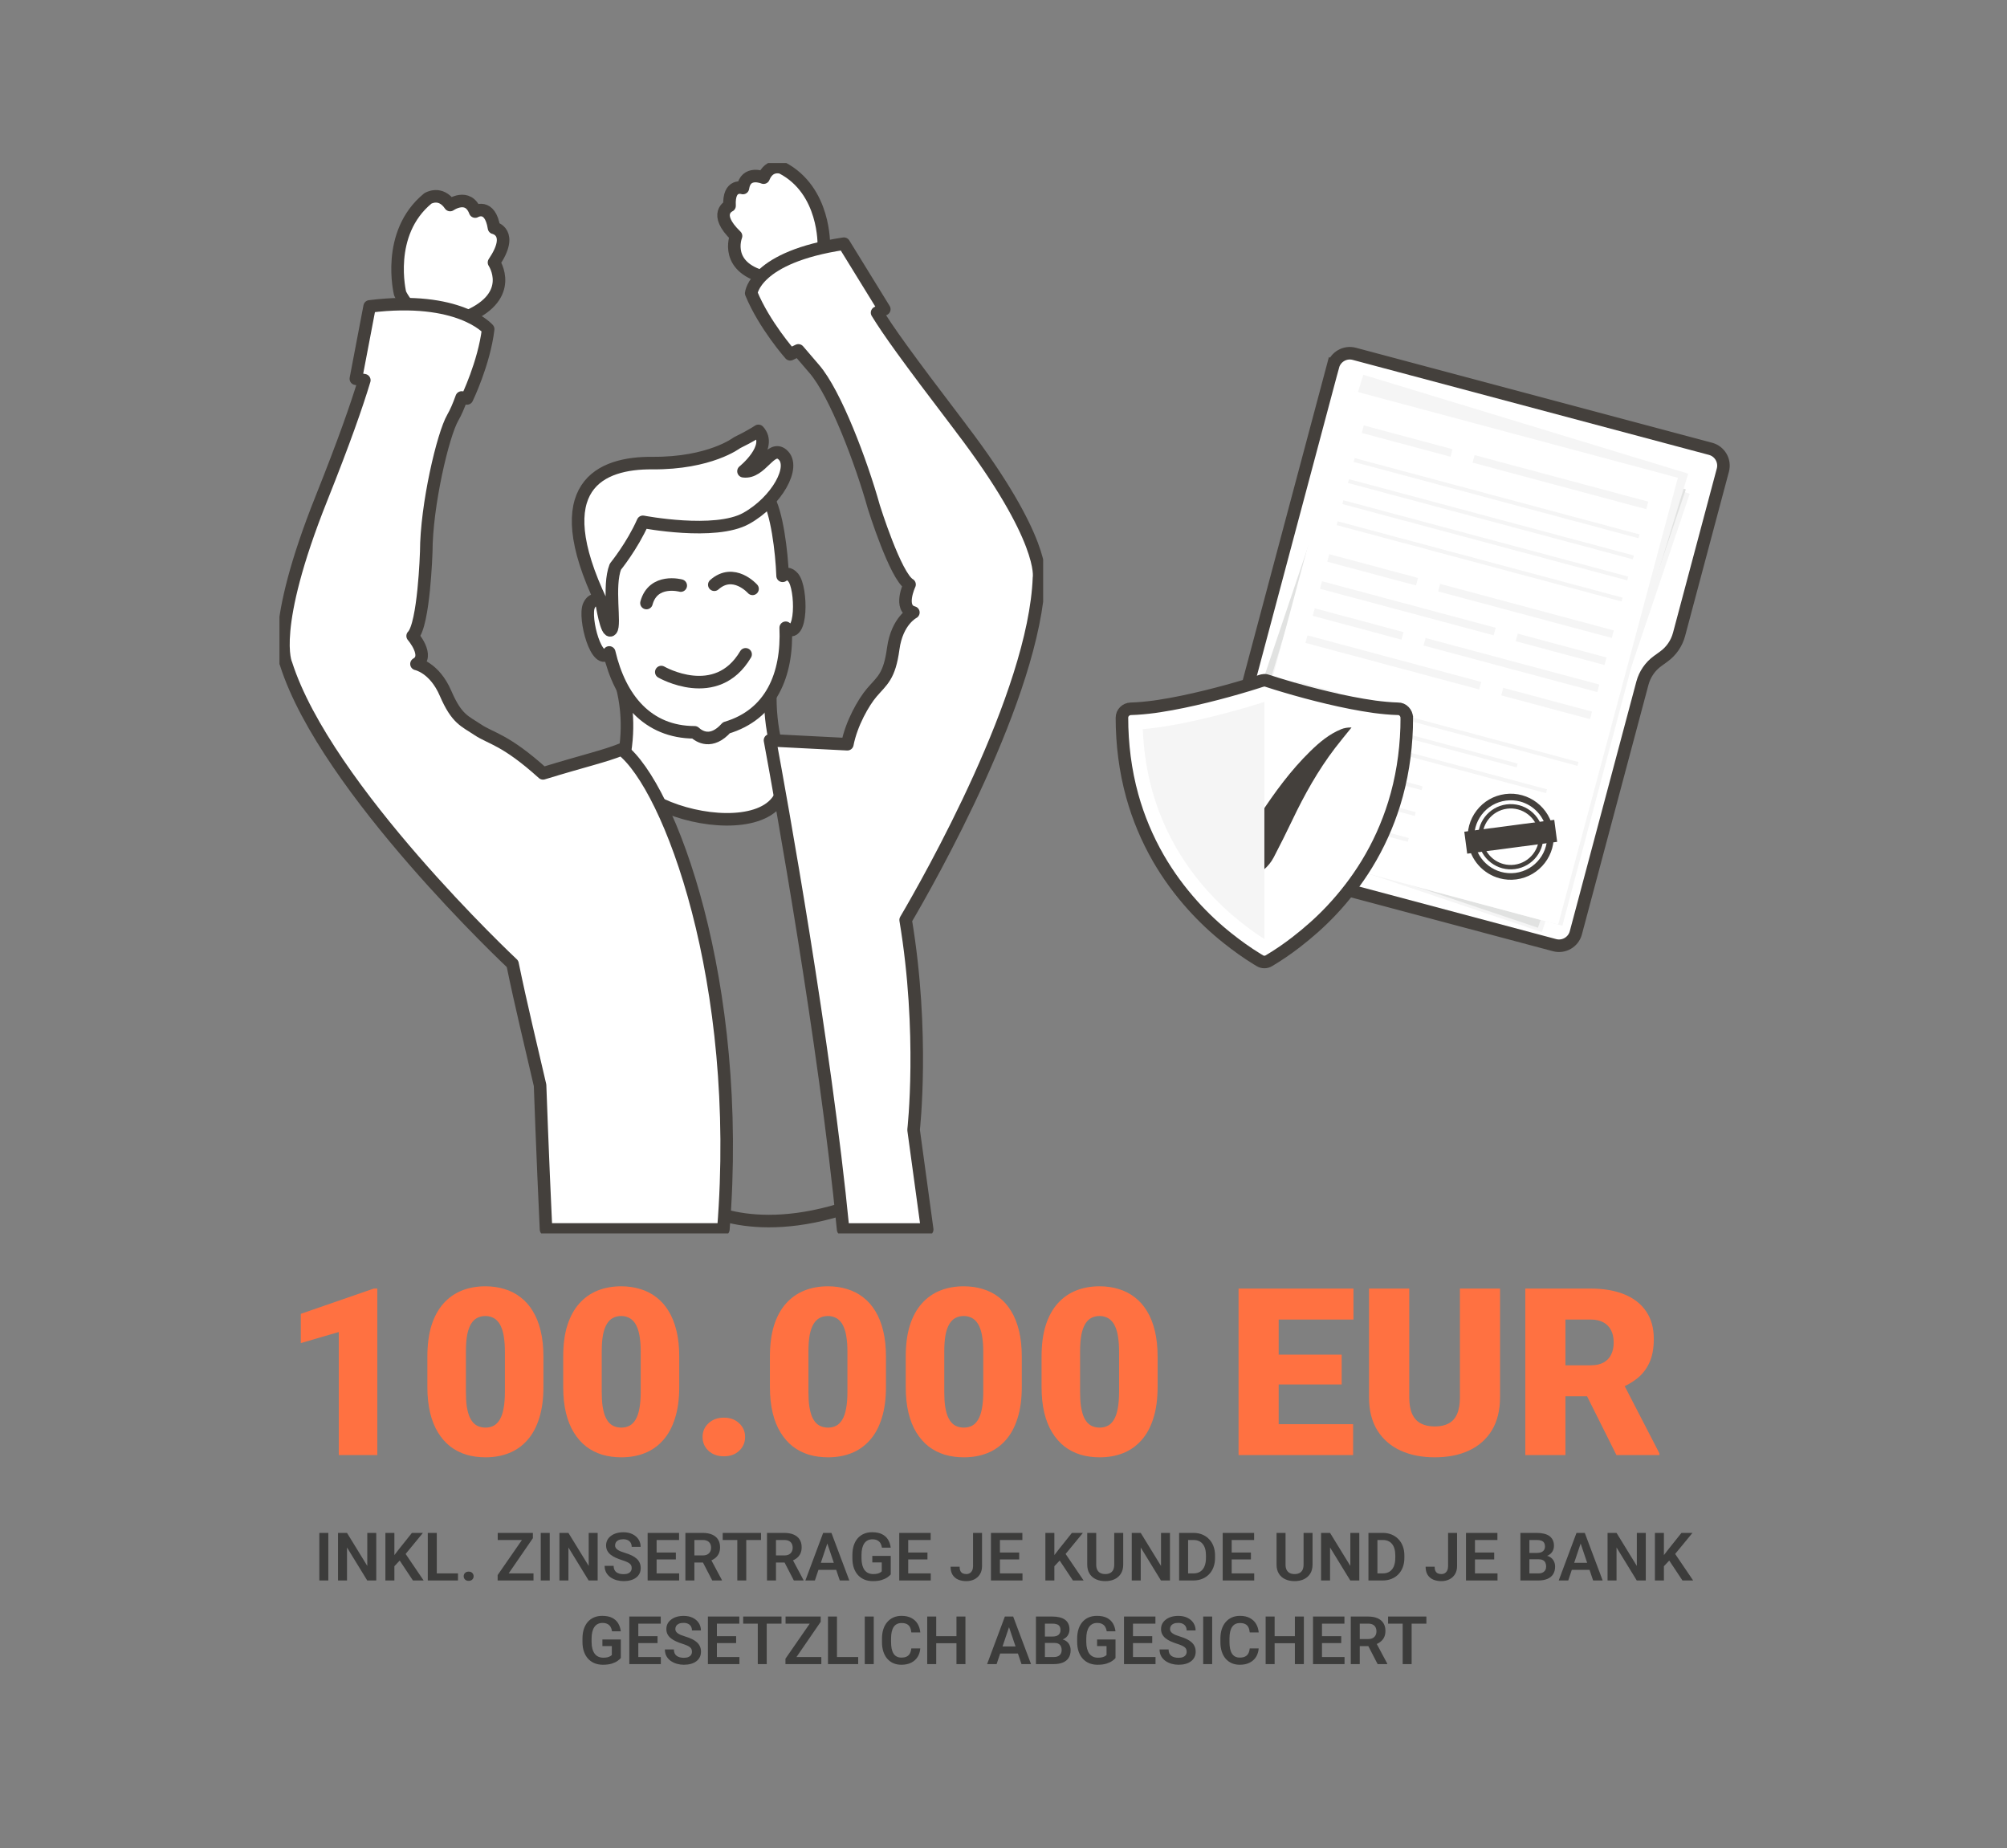 <svg width="480" height="442" viewBox="0 0 480 442" fill="none" xmlns="http://www.w3.org/2000/svg">
<rect x="0" y="0" width="480" height="442" fill="#808080" stroke="none"/>
<g clip-path="url(#clip0_1_6224)">
<path d="M95.689 70.194C95.689 70.194 92.111 55.843 102.325 47.46C102.325 47.46 105.312 45.591 107.651 49.036C107.651 49.036 111.929 46.042 113.645 50.599C113.645 50.599 117.191 48.489 118.145 54.495C118.145 54.495 123.051 55.5 118.145 62.777C118.145 62.777 123.414 70.627 111.865 75.673C100.316 80.739 95.689 70.188 95.689 70.188V70.194Z" fill="white" stroke="#44403C" stroke-width="3" stroke-miterlimit="10" stroke-linejoin="round"/>
<path d="M197.026 58.735C197.026 58.735 197.471 45.527 186.984 40.112C186.984 40.112 184.028 39.038 182.624 42.489C182.624 42.489 178.327 40.672 177.679 44.968C177.679 44.968 174.189 43.792 174.482 49.214C174.482 49.214 170.382 51.006 176.033 56.447C176.033 56.447 172.886 64.29 183.926 66.552C194.954 68.809 197.026 58.735 197.026 58.735Z" fill="white" stroke="#44403C" stroke-width="3" stroke-miterlimit="10" stroke-linejoin="round"/>
<path d="M188.314 148.835C188.148 148.797 187.983 148.784 187.824 148.797C187.811 148.562 187.799 148.333 187.786 148.098L146.924 154.854C146.143 154.295 145.342 154.059 144.617 154.466C144.617 154.466 152.378 165.182 149.187 181.326C146.39 195.474 194.199 205.243 186.667 182.025C180.35 162.538 188.32 148.835 188.32 148.835H188.314Z" fill="white" stroke="#44403C" stroke-width="3" stroke-miterlimit="10" stroke-linejoin="round"/>
<path d="M189.723 138.144C188.687 136.937 187.81 137.153 187.168 137.718C186.958 131.954 185.782 122.306 183.532 118.842C180.698 114.475 177.946 121.448 177.367 123.049C173.636 120.011 168.704 118.473 162.202 119.363C147.908 121.314 144.05 132.5 144.317 144.545C143.554 143.776 141.927 142.555 140.872 144.818C139.525 147.697 142.779 159.964 145.709 156.042C148.302 167.082 154.823 175.122 166.124 175.148C167.204 176.146 170.134 178.084 173.725 174.061C184.39 170.889 188.407 161.413 187.912 150.138C191.948 153.589 191.808 140.585 189.71 138.144H189.723Z" fill="white" stroke="#44403C" stroke-width="3" stroke-miterlimit="10" stroke-linejoin="round"/>
<path d="M167.803 288.485C167.803 288.485 181.786 297.523 208.054 286.788" stroke="#44403C" stroke-width="3" stroke-miterlimit="10" stroke-linejoin="round"/>
<path d="M143.886 144.144C143.886 144.144 145.081 151.86 146.174 150.627C147.261 149.388 145.335 140.267 147.178 135.532C147.178 135.532 151.202 130.6 153.763 124.804C153.763 124.804 170.994 128.128 178.449 123.99C185.739 119.948 190.493 111.564 187.131 108.711C184.265 106.27 182.091 113.28 177.813 112.708C177.813 112.708 184.964 106.975 181.385 103.054C181.385 103.054 179.561 104.287 176.25 105.895C176.25 105.895 169.812 110.865 155.994 110.757C143.734 110.662 130.444 116.032 143.892 144.144H143.886Z" fill="white" stroke="#44403C" stroke-width="3" stroke-miterlimit="10" stroke-linejoin="round"/>
<path d="M148.677 179.229C144.527 180.9 140.065 181.841 129.871 184.962C120.858 176.826 117.42 176.642 114.305 174.557C111.191 172.466 109.246 172.059 106.57 165.843C103.901 159.627 99.604 158.795 99.604 158.795C102.858 156.939 98.689 152.102 98.689 152.102C101.403 149.382 101.943 131.973 101.943 131.973C101.962 120.838 105.954 103.887 108.299 99.87C108.992 98.681 109.729 96.984 110.409 95.065L111.687 95.294C111.687 95.294 115.773 86.885 116.752 78.724C116.752 78.724 109.856 70.614 88.405 73.283L85.106 90.584L87.134 90.94C85.329 96.927 82.374 105.418 76.863 119.23C64.342 150.57 68.422 158.795 68.422 158.795C77.95 188.692 122.441 230.399 122.574 230.527C124.627 240.531 127.15 250.808 129.165 259.566C129.165 259.566 129.731 275.837 130.589 294.047H173.001C177.774 234.747 160.08 188.025 148.677 179.229Z" fill="white" stroke="#44403C" stroke-width="3" stroke-miterlimit="10" stroke-linejoin="round"/>
<path d="M229.752 102.266C216.348 84.679 212.401 79.067 209.763 74.783L211.492 73.957L201.838 58.283C180.463 61.468 179.662 70.131 179.662 70.131C182.789 77.732 188.986 84.737 188.986 84.737L190.937 83.802C193.054 86.281 194.764 88.264 194.764 88.264C199.791 94.079 206.001 110.547 208.994 121.27C208.994 121.27 214.187 137.89 217.53 139.791C217.53 139.791 214.816 145.562 218.445 146.483C218.445 146.483 214.53 148.441 213.628 155.14C212.725 161.845 210.965 162.761 208.518 165.614C206.515 167.953 203.598 173.095 202.657 177.996L184.156 177.055C186.679 190.675 197.223 248.933 201.647 294.059H221.75L218.496 270.231C218.496 270.231 221.115 247.09 216.596 220.02C222.068 210.715 247.453 166.148 248.489 138.132C248.489 138.132 250.218 129.119 229.752 102.279V102.266Z" fill="white" stroke="#44403C" stroke-width="3" stroke-miterlimit="10" stroke-linejoin="round"/>
<path d="M158.154 160.733C158.154 160.733 171.324 168.36 178.321 156.494L158.154 160.733Z" fill="white"/>
<path d="M158.154 160.733C158.154 160.733 171.324 168.36 178.321 156.494" stroke="#44403C" stroke-width="3" stroke-miterlimit="10" stroke-linecap="round" stroke-linejoin="round"/>
<path d="M162.81 140.051C162.81 140.051 156.243 138.25 154.611 144.227L162.81 140.051Z" fill="white"/>
<path d="M162.81 140.051C162.81 140.051 156.243 138.25 154.611 144.227" stroke="#44403C" stroke-width="3" stroke-miterlimit="10" stroke-linecap="round" stroke-linejoin="round"/>
<path d="M179.982 140.835C179.982 140.835 175.467 135.737 170.834 139.851L179.982 140.835Z" fill="white"/>
<path d="M179.982 140.835C179.982 140.835 175.467 135.737 170.834 139.851" stroke="#44403C" stroke-width="3" stroke-miterlimit="10" stroke-linecap="round" stroke-linejoin="round"/>
</g>
<path d="M318.797 87.567L288.908 199.644C288.314 201.861 289.636 204.143 291.853 204.737L371.789 226.052C374.007 226.646 376.288 225.324 376.882 223.107L392.808 163.384C393.378 161.258 394.655 159.394 396.436 158.102L397.937 157.015C399.718 155.723 400.995 153.859 401.565 151.734L412.045 112.438C412.639 110.221 411.317 107.939 409.1 107.345L323.895 84.624C321.677 84.03 319.396 85.351 318.802 87.569L318.797 87.567Z" fill="white" stroke="#44403C" stroke-width="3" stroke-miterlimit="10"/>
<g style="mix-blend-mode:multiply">
<path d="M404.117 118.101L327.141 92.136L291.778 196.973L368.754 222.938L404.117 118.101Z" fill="#F5F5F5"/>
</g>
<path d="M403.185 117.054L326.209 91.088L290.846 195.925L367.822 221.891L403.185 117.054Z" fill="#E1E2E1"/>
<path d="M403.761 113.286L326.044 89.629L293.825 195.475L371.542 219.131L403.761 113.286Z" fill="#F5F5F5"/>
<g style="mix-blend-mode:multiply">
<path d="M402.164 114.507L323.669 93.578L295.164 200.483L373.659 221.413L402.164 114.507Z" fill="#F5F5F5"/>
</g>
<path d="M401.285 114.27L322.806 93.241L294.17 200.112L372.65 221.14L401.285 114.27Z" fill="white"/>
<path d="M359.289 207.659C358.313 207.398 357.39 206.942 356.563 206.31C354.91 205.04 353.851 203.207 353.578 201.14C353.017 196.878 356.03 192.949 360.293 192.388C362.359 192.115 364.408 192.664 366.061 193.933C367.714 195.203 368.772 197.036 369.046 199.103C369.606 203.365 366.593 207.295 362.331 207.855C361.298 207.99 360.27 207.922 359.294 207.661L359.289 207.659ZM363.059 193.589C362.211 193.362 361.323 193.305 360.427 193.42C356.731 193.909 354.124 197.306 354.612 201.001C354.982 203.789 357.007 205.958 359.572 206.645C360.405 206.869 361.29 206.936 362.193 206.816C365.888 206.328 368.496 202.931 368.008 199.235C367.77 197.447 366.855 195.855 365.424 194.759C364.705 194.211 363.908 193.816 363.059 193.589Z" fill="#44403C"/>
<path d="M358.659 210.065C354.756 209.019 351.665 205.716 351.107 201.464C350.747 198.74 351.472 196.037 353.145 193.857C354.819 191.677 357.242 190.278 359.967 189.919C365.592 189.176 370.769 193.153 371.512 198.779C372.255 204.404 368.278 209.581 362.653 210.324C361.273 210.508 359.926 210.404 358.659 210.065ZM363.554 191.696C362.481 191.408 361.338 191.321 360.168 191.479C357.857 191.785 355.805 192.965 354.389 194.815C352.974 196.664 352.36 198.953 352.662 201.262C353.29 206.03 357.677 209.396 362.445 208.768C367.213 208.14 370.579 203.752 369.951 198.985C369.476 195.385 366.859 192.582 363.554 191.696Z" fill="#44403C"/>
<path d="M371.721 196.081L350.205 198.914L350.898 204.173L372.414 201.341L371.721 196.081Z" fill="#44403C"/>
<path d="M340.24 188.067L305.438 178.742L305.194 179.651L339.997 188.977L340.24 188.067Z" fill="#F5F5F5"/>
<path d="M338.583 194.249L303.78 184.924L303.537 185.833L338.339 195.158L338.583 194.249Z" fill="#F5F5F5"/>
<path d="M336.928 200.431L302.125 191.106L301.881 192.015L336.684 201.341L336.928 200.431Z" fill="#F5F5F5"/>
<path d="M339.14 138.231L317.912 132.543L317.429 134.346L338.657 140.034L339.14 138.231Z" fill="#F5F5F5"/>
<path d="M385.959 150.776L344.418 139.645L343.935 141.449L385.476 152.58L385.959 150.776Z" fill="#F5F5F5"/>
<path d="M347.39 107.434L326.162 101.746L325.679 103.549L346.907 109.237L347.39 107.434Z" fill="#F5F5F5"/>
<path d="M394.21 119.979L352.669 108.848L352.186 110.652L393.727 121.783L394.21 119.979Z" fill="#F5F5F5"/>
<path d="M384.223 157.249L362.995 151.561L362.512 153.365L383.74 159.053L384.223 157.249Z" fill="#F5F5F5"/>
<path d="M357.716 150.147L316.175 139.016L315.692 140.82L357.233 151.951L357.716 150.147Z" fill="#F5F5F5"/>
<path d="M335.67 151.178L314.442 145.49L313.959 147.293L335.187 152.981L335.67 151.178Z" fill="#F5F5F5"/>
<path d="M382.49 163.723L340.948 152.592L340.465 154.395L382.007 165.526L382.49 163.723Z" fill="#F5F5F5"/>
<path d="M380.754 170.196L359.526 164.508L359.043 166.311L380.271 171.999L380.754 170.196Z" fill="#F5F5F5"/>
<path d="M354.248 163.094L312.706 151.963L312.223 153.766L353.764 164.897L354.248 163.094Z" fill="#F5F5F5"/>
<path d="M392.11 127.817L323.976 109.56L323.732 110.469L391.866 128.726L392.11 127.817Z" fill="#F5F5F5"/>
<path d="M390.757 132.859L322.623 114.602L322.379 115.512L390.513 133.768L390.757 132.859Z" fill="#F5F5F5"/>
<path d="M389.407 137.902L321.273 119.645L321.03 120.555L389.164 138.811L389.407 137.902Z" fill="#F5F5F5"/>
<path d="M388.058 142.939L319.924 124.683L319.68 125.592L387.814 143.849L388.058 142.939Z" fill="#F5F5F5"/>
<path d="M320.068 165.621L309.783 162.865L309.23 164.929L319.515 167.685L320.068 165.621Z" fill="#F5F5F5"/>
<path d="M377.52 182.253L324.34 168.003L324.096 168.913L377.276 183.162L377.52 182.253Z" fill="#F5F5F5"/>
<path d="M318.999 169.606L308.715 166.85L308.162 168.914L318.446 171.67L318.999 169.606Z" fill="#F5F5F5"/>
<path d="M362.969 182.625L323.271 171.988L323.028 172.898L362.725 183.534L362.969 182.625Z" fill="#F5F5F5"/>
<path d="M317.932 173.596L307.647 170.84L307.094 172.904L317.379 175.66L317.932 173.596Z" fill="#F5F5F5"/>
<path d="M369.994 188.784L322.204 175.979L321.96 176.888L369.75 189.693L369.994 188.784Z" fill="#F5F5F5"/>
<path d="M336.453 171.666C336.453 172.476 336.442 173.285 336.416 174.094C336.215 180.24 335.257 186.392 333.427 192.257C331.851 197.319 329.645 202.206 326.884 206.713C324.473 210.643 321.638 214.329 318.49 217.678C315.856 220.481 312.984 223.025 309.954 225.363C307.875 226.965 305.706 228.457 303.453 229.79C302.803 230.176 301.983 230.176 301.337 229.79C301.121 229.663 300.904 229.531 300.687 229.399C298.185 227.87 295.81 226.156 293.515 224.326C290.568 221.978 287.813 219.386 285.285 216.577C282.159 213.102 279.361 209.294 277.017 205.227C274.341 200.572 272.236 195.553 270.797 190.364C269.115 184.297 268.332 177.961 268.327 171.661C268.327 170.476 269.295 169.561 270.427 169.524C272.305 169.471 274.172 169.286 276.034 169.043C276.425 168.99 276.811 168.932 277.197 168.874C281.011 168.292 284.793 167.477 288.543 166.557C291.917 165.726 295.271 164.806 298.598 163.796C299.264 163.595 299.925 163.389 300.586 163.177C300.883 163.082 301.179 162.987 301.47 162.891C301.771 162.791 302.062 162.712 302.385 162.696C302.713 162.68 303.004 162.791 303.3 162.891C304.606 163.32 305.918 163.722 307.235 164.113C310.662 165.134 314.116 166.06 317.597 166.885C321.278 167.758 324.991 168.514 328.741 169.038C330.603 169.281 332.47 169.466 334.348 169.519C335.48 169.466 336.447 170.534 336.447 171.656L336.453 171.666Z" fill="white" stroke="#44403C" stroke-width="3" stroke-miterlimit="10"/>
<path d="M320.725 174.42C317.874 175.594 315.557 177.54 313.383 179.666C308.686 184.252 304.846 189.526 301.255 194.989C300.694 195.846 300.118 196.698 299.43 197.729C299.129 197.084 298.986 196.677 298.764 196.317C297.648 194.524 296.675 192.609 295.342 190.985C293.051 188.203 290.042 187.859 287.016 189.801C286.297 190.261 285.668 190.859 284.885 191.483C285.297 191.89 285.604 192.144 285.847 192.445C287.561 194.54 289.608 196.455 290.877 198.787C291.962 200.776 292.766 202.897 293.533 205.023C294.062 206.483 294.316 208.969 295.881 209.672C296.786 210.08 297.843 210 298.806 209.757C301.345 209.112 303.434 207.34 304.635 205.039C306.163 202.103 307.65 199.136 309.073 196.148C311.955 190.097 315.208 184.273 319.281 178.931C320.561 177.255 321.915 175.636 323.237 173.991C322.338 173.97 321.497 174.102 320.73 174.414L320.725 174.42Z" fill="#44403C"/>
<g style="mix-blend-mode:multiply">
<path d="M302.387 167.864C302.275 167.901 302.17 167.933 302.059 167.97C301.403 168.176 300.736 168.388 300.006 168.61C296.616 169.641 293.146 170.593 289.692 171.44C285.334 172.508 281.489 173.291 277.934 173.836C277.49 173.904 277.062 173.963 276.697 174.015H276.665C275.48 174.174 274.364 174.296 273.312 174.386C273.513 179.474 274.258 184.377 275.544 189.005C276.871 193.797 278.802 198.404 281.272 202.699C283.388 206.375 285.963 209.908 288.92 213.198C291.237 215.774 293.807 218.197 296.558 220.386C298.594 222.01 300.509 223.391 302.392 224.586V167.864H302.387Z" fill="#F5F5F5"/>
</g>
<path d="M90.236 308.188V348H81.022V318.578L71.943 321.23V314.23L89.389 308.188H90.236ZM129.967 324.457V331.73C129.967 334.592 129.63 337.081 128.955 339.195C128.299 341.31 127.351 343.06 126.111 344.445C124.89 345.831 123.432 346.861 121.736 347.535C120.041 348.21 118.173 348.547 116.131 348.547C114.49 348.547 112.959 348.337 111.537 347.918C110.115 347.48 108.83 346.824 107.682 345.949C106.551 345.056 105.576 343.944 104.756 342.613C103.936 341.283 103.307 339.715 102.869 337.91C102.432 336.087 102.213 334.027 102.213 331.73V324.457C102.213 321.577 102.541 319.089 103.197 316.992C103.872 314.878 104.829 313.128 106.068 311.742C107.308 310.357 108.775 309.327 110.471 308.652C112.166 307.978 114.035 307.641 116.076 307.641C117.717 307.641 119.239 307.859 120.643 308.297C122.064 308.716 123.35 309.372 124.498 310.266C125.646 311.141 126.622 312.243 127.424 313.574C128.244 314.905 128.873 316.482 129.311 318.305C129.748 320.109 129.967 322.16 129.967 324.457ZM120.752 332.852V323.281C120.752 322.005 120.679 320.893 120.533 319.945C120.406 318.997 120.205 318.195 119.932 317.539C119.676 316.883 119.357 316.354 118.975 315.953C118.592 315.534 118.154 315.233 117.662 315.051C117.188 314.85 116.66 314.75 116.076 314.75C115.347 314.75 114.691 314.905 114.107 315.215C113.542 315.507 113.059 315.98 112.658 316.637C112.257 317.293 111.947 318.168 111.729 319.262C111.528 320.355 111.428 321.695 111.428 323.281V332.852C111.428 334.146 111.492 335.276 111.619 336.242C111.765 337.19 111.965 338.001 112.221 338.676C112.494 339.332 112.822 339.87 113.205 340.289C113.588 340.69 114.025 340.982 114.518 341.164C115.01 341.346 115.548 341.438 116.131 341.438C116.842 341.438 117.48 341.292 118.045 341C118.61 340.708 119.093 340.234 119.494 339.578C119.913 338.904 120.223 338.02 120.424 336.926C120.643 335.814 120.752 334.456 120.752 332.852ZM162.451 324.457V331.73C162.451 334.592 162.114 337.081 161.439 339.195C160.783 341.31 159.835 343.06 158.596 344.445C157.374 345.831 155.916 346.861 154.221 347.535C152.525 348.21 150.657 348.547 148.615 348.547C146.975 348.547 145.443 348.337 144.021 347.918C142.6 347.48 141.314 346.824 140.166 345.949C139.036 345.056 138.061 343.944 137.24 342.613C136.42 341.283 135.791 339.715 135.354 337.91C134.916 336.087 134.697 334.027 134.697 331.73V324.457C134.697 321.577 135.025 319.089 135.682 316.992C136.356 314.878 137.313 313.128 138.553 311.742C139.792 310.357 141.26 309.327 142.955 308.652C144.65 307.978 146.519 307.641 148.561 307.641C150.201 307.641 151.723 307.859 153.127 308.297C154.549 308.716 155.834 309.372 156.982 310.266C158.131 311.141 159.106 312.243 159.908 313.574C160.729 314.905 161.357 316.482 161.795 318.305C162.232 320.109 162.451 322.16 162.451 324.457ZM153.236 332.852V323.281C153.236 322.005 153.163 320.893 153.018 319.945C152.89 318.997 152.689 318.195 152.416 317.539C152.161 316.883 151.842 316.354 151.459 315.953C151.076 315.534 150.639 315.233 150.146 315.051C149.673 314.85 149.144 314.75 148.561 314.75C147.831 314.75 147.175 314.905 146.592 315.215C146.027 315.507 145.544 315.98 145.143 316.637C144.742 317.293 144.432 318.168 144.213 319.262C144.012 320.355 143.912 321.695 143.912 323.281V332.852C143.912 334.146 143.976 335.276 144.104 336.242C144.249 337.19 144.45 338.001 144.705 338.676C144.979 339.332 145.307 339.87 145.689 340.289C146.072 340.69 146.51 340.982 147.002 341.164C147.494 341.346 148.032 341.438 148.615 341.438C149.326 341.438 149.964 341.292 150.529 341C151.094 340.708 151.577 340.234 151.979 339.578C152.398 338.904 152.708 338.02 152.908 336.926C153.127 335.814 153.236 334.456 153.236 332.852ZM168.029 343.68C168.029 342.367 168.503 341.273 169.451 340.398C170.399 339.505 171.62 339.059 173.115 339.059C174.628 339.059 175.85 339.505 176.779 340.398C177.727 341.273 178.201 342.367 178.201 343.68C178.201 344.992 177.727 346.095 176.779 346.988C175.85 347.863 174.628 348.301 173.115 348.301C171.62 348.301 170.399 347.863 169.451 346.988C168.503 346.095 168.029 344.992 168.029 343.68ZM211.889 324.457V331.73C211.889 334.592 211.551 337.081 210.877 339.195C210.221 341.31 209.273 343.06 208.033 344.445C206.812 345.831 205.354 346.861 203.658 347.535C201.963 348.21 200.094 348.547 198.053 348.547C196.412 348.547 194.881 348.337 193.459 347.918C192.037 347.48 190.752 346.824 189.604 345.949C188.473 345.056 187.498 343.944 186.678 342.613C185.857 341.283 185.229 339.715 184.791 337.91C184.354 336.087 184.135 334.027 184.135 331.73V324.457C184.135 321.577 184.463 319.089 185.119 316.992C185.794 314.878 186.751 313.128 187.99 311.742C189.23 310.357 190.697 309.327 192.393 308.652C194.088 307.978 195.956 307.641 197.998 307.641C199.639 307.641 201.161 307.859 202.564 308.297C203.986 308.716 205.271 309.372 206.42 310.266C207.568 311.141 208.544 312.243 209.346 313.574C210.166 314.905 210.795 316.482 211.232 318.305C211.67 320.109 211.889 322.16 211.889 324.457ZM202.674 332.852V323.281C202.674 322.005 202.601 320.893 202.455 319.945C202.327 318.997 202.127 318.195 201.854 317.539C201.598 316.883 201.279 316.354 200.896 315.953C200.514 315.534 200.076 315.233 199.584 315.051C199.11 314.85 198.581 314.75 197.998 314.75C197.269 314.75 196.613 314.905 196.029 315.215C195.464 315.507 194.981 315.98 194.58 316.637C194.179 317.293 193.869 318.168 193.65 319.262C193.45 320.355 193.35 321.695 193.35 323.281V332.852C193.35 334.146 193.413 335.276 193.541 336.242C193.687 337.19 193.887 338.001 194.143 338.676C194.416 339.332 194.744 339.87 195.127 340.289C195.51 340.69 195.947 340.982 196.439 341.164C196.932 341.346 197.469 341.438 198.053 341.438C198.764 341.438 199.402 341.292 199.967 341C200.532 340.708 201.015 340.234 201.416 339.578C201.835 338.904 202.145 338.02 202.346 336.926C202.564 335.814 202.674 334.456 202.674 332.852ZM244.373 324.457V331.73C244.373 334.592 244.036 337.081 243.361 339.195C242.705 341.31 241.757 343.06 240.518 344.445C239.296 345.831 237.838 346.861 236.143 347.535C234.447 348.21 232.579 348.547 230.537 348.547C228.896 348.547 227.365 348.337 225.943 347.918C224.521 347.48 223.236 346.824 222.088 345.949C220.958 345.056 219.982 343.944 219.162 342.613C218.342 341.283 217.713 339.715 217.275 337.91C216.838 336.087 216.619 334.027 216.619 331.73V324.457C216.619 321.577 216.947 319.089 217.604 316.992C218.278 314.878 219.235 313.128 220.475 311.742C221.714 310.357 223.182 309.327 224.877 308.652C226.572 307.978 228.441 307.641 230.482 307.641C232.123 307.641 233.645 307.859 235.049 308.297C236.471 308.716 237.756 309.372 238.904 310.266C240.053 311.141 241.028 312.243 241.83 313.574C242.65 314.905 243.279 316.482 243.717 318.305C244.154 320.109 244.373 322.16 244.373 324.457ZM235.158 332.852V323.281C235.158 322.005 235.085 320.893 234.939 319.945C234.812 318.997 234.611 318.195 234.338 317.539C234.083 316.883 233.764 316.354 233.381 315.953C232.998 315.534 232.561 315.233 232.068 315.051C231.594 314.85 231.066 314.75 230.482 314.75C229.753 314.75 229.097 314.905 228.514 315.215C227.949 315.507 227.465 315.98 227.064 316.637C226.663 317.293 226.354 318.168 226.135 319.262C225.934 320.355 225.834 321.695 225.834 323.281V332.852C225.834 334.146 225.898 335.276 226.025 336.242C226.171 337.19 226.372 338.001 226.627 338.676C226.9 339.332 227.229 339.87 227.611 340.289C227.994 340.69 228.432 340.982 228.924 341.164C229.416 341.346 229.954 341.438 230.537 341.438C231.248 341.438 231.886 341.292 232.451 341C233.016 340.708 233.499 340.234 233.9 339.578C234.32 338.904 234.63 338.02 234.83 336.926C235.049 335.814 235.158 334.456 235.158 332.852ZM276.857 324.457V331.73C276.857 334.592 276.52 337.081 275.846 339.195C275.189 341.31 274.242 343.06 273.002 344.445C271.781 345.831 270.322 346.861 268.627 347.535C266.932 348.21 265.063 348.547 263.021 348.547C261.381 348.547 259.85 348.337 258.428 347.918C257.006 347.48 255.721 346.824 254.572 345.949C253.442 345.056 252.467 343.944 251.646 342.613C250.826 341.283 250.197 339.715 249.76 337.91C249.322 336.087 249.104 334.027 249.104 331.73V324.457C249.104 321.577 249.432 319.089 250.088 316.992C250.762 314.878 251.719 313.128 252.959 311.742C254.199 310.357 255.666 309.327 257.361 308.652C259.057 307.978 260.925 307.641 262.967 307.641C264.607 307.641 266.13 307.859 267.533 308.297C268.955 308.716 270.24 309.372 271.389 310.266C272.537 311.141 273.512 312.243 274.314 313.574C275.135 314.905 275.764 316.482 276.201 318.305C276.639 320.109 276.857 322.16 276.857 324.457ZM267.643 332.852V323.281C267.643 322.005 267.57 320.893 267.424 319.945C267.296 318.997 267.096 318.195 266.822 317.539C266.567 316.883 266.248 316.354 265.865 315.953C265.482 315.534 265.045 315.233 264.553 315.051C264.079 314.85 263.55 314.75 262.967 314.75C262.238 314.75 261.581 314.905 260.998 315.215C260.433 315.507 259.95 315.98 259.549 316.637C259.148 317.293 258.838 318.168 258.619 319.262C258.419 320.355 258.318 321.695 258.318 323.281V332.852C258.318 334.146 258.382 335.276 258.51 336.242C258.656 337.19 258.856 338.001 259.111 338.676C259.385 339.332 259.713 339.87 260.096 340.289C260.479 340.69 260.916 340.982 261.408 341.164C261.9 341.346 262.438 341.438 263.021 341.438C263.732 341.438 264.37 341.292 264.936 341C265.501 340.708 265.984 340.234 266.385 339.578C266.804 338.904 267.114 338.02 267.314 336.926C267.533 335.814 267.643 334.456 267.643 332.852ZM323.615 340.617V348H302.396V340.617H323.615ZM305.814 308.188V348H296.217V308.188H305.814ZM320.881 323.992V331.129H302.396V323.992H320.881ZM323.697 308.188V315.598H302.396V308.188H323.697ZM349.154 308.188H358.752V334.191C358.752 337.29 358.105 339.915 356.811 342.066C355.516 344.199 353.702 345.812 351.369 346.906C349.036 348 346.292 348.547 343.139 348.547C340.021 348.547 337.278 348 334.908 346.906C332.557 345.812 330.715 344.199 329.385 342.066C328.072 339.915 327.416 337.29 327.416 334.191V308.188H337.041V334.191C337.041 335.832 337.278 337.172 337.752 338.211C338.226 339.232 338.919 339.979 339.83 340.453C340.742 340.927 341.844 341.164 343.139 341.164C344.451 341.164 345.554 340.927 346.447 340.453C347.34 339.979 348.015 339.232 348.471 338.211C348.926 337.172 349.154 335.832 349.154 334.191V308.188ZM364.795 308.188H380.463C383.525 308.188 386.187 308.643 388.447 309.555C390.708 310.466 392.449 311.815 393.67 313.602C394.91 315.388 395.529 317.594 395.529 320.219C395.529 322.497 395.174 324.402 394.463 325.934C393.752 327.465 392.758 328.732 391.482 329.734C390.225 330.719 388.757 331.53 387.08 332.168L383.936 333.945H370.783L370.729 326.535H380.463C381.684 326.535 382.696 326.316 383.498 325.879C384.3 325.441 384.902 324.822 385.303 324.02C385.722 323.199 385.932 322.224 385.932 321.094C385.932 319.945 385.722 318.961 385.303 318.141C384.883 317.32 384.264 316.691 383.443 316.254C382.641 315.816 381.648 315.598 380.463 315.598H374.393V348H364.795V308.188ZM386.588 348L377.783 330.391L387.955 330.336L396.869 347.59V348H386.588Z" fill="#FF7141"/>
<path d="M78.524 366.625V378H76.375V366.625H78.524ZM89.985 366.625V378H87.828L82.992 370.109V378H80.844V366.625H82.992L87.844 374.523V366.625H89.985ZM94.321 366.625V378H92.172V366.625H94.321ZM101.149 366.625L96.586 372.172L93.977 374.961L93.594 372.875L95.406 370.523L98.516 366.625H101.149ZM98.758 378L95.219 372.672L96.758 371.281L101.313 378H98.758ZM109.532 376.312V378H103.813V376.312H109.532ZM104.461 366.625V378H102.313V366.625H104.461ZM110.899 376.992C110.899 376.68 111.005 376.417 111.219 376.203C111.433 375.99 111.722 375.883 112.086 375.883C112.451 375.883 112.74 375.99 112.953 376.203C113.167 376.417 113.274 376.68 113.274 376.992C113.274 377.299 113.167 377.56 112.953 377.773C112.74 377.982 112.451 378.086 112.086 378.086C111.722 378.086 111.433 377.982 111.219 377.773C111.005 377.56 110.899 377.299 110.899 376.992ZM127.594 376.312V378H119.61V376.312H127.594ZM127.446 367.883L120.492 378H119.016V376.711L126 366.625H127.446V367.883ZM126.68 366.625V368.32H119.039V366.625H126.68ZM131.477 366.625V378H129.328V366.625H131.477ZM142.938 366.625V378H140.782L135.946 370.109V378H133.797V366.625H135.946L140.797 374.523V366.625H142.938ZM151.078 375.047C151.078 374.828 151.045 374.633 150.977 374.461C150.914 374.284 150.797 374.125 150.625 373.984C150.459 373.839 150.222 373.698 149.914 373.562C149.612 373.422 149.222 373.276 148.742 373.125C148.211 372.958 147.716 372.771 147.258 372.562C146.8 372.354 146.396 372.112 146.047 371.836C145.703 371.56 145.435 371.242 145.242 370.883C145.05 370.518 144.953 370.096 144.953 369.617C144.953 369.148 145.052 368.721 145.25 368.336C145.453 367.951 145.74 367.62 146.11 367.344C146.479 367.062 146.914 366.846 147.414 366.695C147.92 366.544 148.477 366.469 149.086 366.469C149.93 366.469 150.659 366.622 151.274 366.93C151.893 367.237 152.373 367.654 152.711 368.18C153.05 368.706 153.219 369.297 153.219 369.953H151.078C151.078 369.599 151.003 369.286 150.852 369.016C150.706 368.745 150.482 368.531 150.18 368.375C149.883 368.219 149.508 368.141 149.055 368.141C148.617 368.141 148.253 368.206 147.961 368.336C147.675 368.466 147.459 368.643 147.313 368.867C147.172 369.091 147.102 369.341 147.102 369.617C147.102 369.826 147.151 370.013 147.25 370.18C147.349 370.341 147.498 370.495 147.696 370.641C147.893 370.781 148.138 370.914 148.43 371.039C148.727 371.159 149.071 371.279 149.461 371.398C150.086 371.586 150.633 371.794 151.102 372.023C151.576 372.253 151.969 372.513 152.282 372.805C152.599 373.096 152.836 373.424 152.992 373.789C153.154 374.154 153.235 374.568 153.235 375.031C153.235 375.521 153.138 375.958 152.946 376.344C152.753 376.729 152.477 377.057 152.117 377.328C151.758 377.599 151.326 377.805 150.821 377.945C150.321 378.086 149.761 378.156 149.141 378.156C148.589 378.156 148.042 378.083 147.5 377.938C146.964 377.786 146.477 377.562 146.039 377.266C145.602 376.964 145.253 376.583 144.992 376.125C144.732 375.661 144.602 375.12 144.602 374.5H146.758C146.758 374.859 146.815 375.167 146.93 375.422C147.05 375.672 147.216 375.878 147.43 376.039C147.649 376.195 147.904 376.31 148.196 376.383C148.487 376.456 148.802 376.492 149.141 376.492C149.578 376.492 149.938 376.432 150.219 376.312C150.505 376.188 150.719 376.016 150.86 375.797C151.005 375.578 151.078 375.328 151.078 375.047ZM162.43 376.312V378H156.383V376.312H162.43ZM157.039 366.625V378H154.891V366.625H157.039ZM161.641 371.32V372.969H156.383V371.32H161.641ZM162.407 366.625V368.32H156.383V366.625H162.407ZM163.922 366.625H168.055C168.92 366.625 169.662 366.755 170.282 367.016C170.901 367.276 171.378 367.661 171.711 368.172C172.045 368.682 172.211 369.31 172.211 370.055C172.211 370.643 172.107 371.154 171.899 371.586C171.69 372.018 171.396 372.38 171.016 372.672C170.641 372.964 170.198 373.193 169.688 373.359L169.016 373.703H165.367L165.352 372.008H168.078C168.521 372.008 168.888 371.93 169.18 371.773C169.472 371.617 169.69 371.401 169.836 371.125C169.987 370.849 170.063 370.534 170.063 370.18C170.063 369.799 169.99 369.471 169.844 369.195C169.698 368.914 169.477 368.698 169.18 368.547C168.883 368.396 168.508 368.32 168.055 368.32H166.071V378H163.922V366.625ZM170.344 378L167.711 372.906L169.985 372.898L172.649 377.891V378H170.344ZM178.477 366.625V378H176.336V366.625H178.477ZM182.008 366.625V368.32H172.844V366.625H182.008ZM183.438 366.625H187.571C188.435 366.625 189.177 366.755 189.797 367.016C190.417 367.276 190.893 367.661 191.227 368.172C191.56 368.682 191.727 369.31 191.727 370.055C191.727 370.643 191.623 371.154 191.414 371.586C191.206 372.018 190.912 372.38 190.532 372.672C190.157 372.964 189.714 373.193 189.203 373.359L188.532 373.703H184.883L184.867 372.008H187.594C188.037 372.008 188.404 371.93 188.696 371.773C188.987 371.617 189.206 371.401 189.352 371.125C189.503 370.849 189.578 370.534 189.578 370.18C189.578 369.799 189.505 369.471 189.36 369.195C189.214 368.914 188.992 368.698 188.696 368.547C188.399 368.396 188.024 368.32 187.571 368.32H185.586V378H183.438V366.625ZM189.86 378L187.227 372.906L189.5 372.898L192.164 377.891V378H189.86ZM198.133 368.352L194.891 378H192.617L196.867 366.625H198.321L198.133 368.352ZM200.844 378L197.586 368.352L197.391 366.625H198.852L203.125 378H200.844ZM200.696 373.773V375.469H194.594V373.773H200.696ZM213.032 372.117V376.547C212.865 376.76 212.602 376.992 212.242 377.242C211.888 377.492 211.425 377.708 210.852 377.891C210.279 378.068 209.576 378.156 208.742 378.156C208.018 378.156 207.357 378.036 206.758 377.797C206.159 377.552 205.643 377.195 205.211 376.727C204.779 376.258 204.446 375.685 204.211 375.008C203.977 374.331 203.86 373.557 203.86 372.688V371.938C203.86 371.068 203.969 370.294 204.188 369.617C204.412 368.94 204.729 368.367 205.141 367.898C205.558 367.43 206.055 367.073 206.633 366.828C207.216 366.583 207.867 366.461 208.586 366.461C209.55 366.461 210.341 366.62 210.961 366.938C211.586 367.255 212.065 367.693 212.399 368.25C212.732 368.802 212.94 369.438 213.024 370.156H210.93C210.873 369.76 210.758 369.414 210.586 369.117C210.414 368.815 210.17 368.581 209.852 368.414C209.539 368.242 209.133 368.156 208.633 368.156C208.211 368.156 207.839 368.24 207.516 368.406C207.193 368.573 206.922 368.815 206.703 369.133C206.485 369.451 206.318 369.844 206.203 370.312C206.094 370.781 206.039 371.318 206.039 371.922V372.688C206.039 373.297 206.102 373.839 206.227 374.312C206.352 374.781 206.532 375.177 206.766 375.5C207.005 375.818 207.3 376.06 207.649 376.227C208.003 376.388 208.404 376.469 208.852 376.469C209.258 376.469 209.594 376.435 209.86 376.367C210.13 376.294 210.347 376.208 210.508 376.109C210.67 376.01 210.795 375.914 210.883 375.82V373.688H208.625V372.117H213.032ZM222.602 376.312V378H216.555V376.312H222.602ZM217.211 366.625V378H215.063V366.625H217.211ZM221.813 371.32V372.969H216.555V371.32H221.813ZM222.578 366.625V368.32H216.555V366.625H222.578ZM232.719 374.547V366.625H234.867V374.547C234.867 375.302 234.703 375.951 234.375 376.492C234.047 377.029 233.599 377.44 233.032 377.727C232.464 378.013 231.823 378.156 231.11 378.156C230.375 378.156 229.724 378.034 229.157 377.789C228.589 377.539 228.143 377.159 227.821 376.648C227.503 376.138 227.344 375.49 227.344 374.703H229.5C229.5 375.13 229.565 375.474 229.696 375.734C229.826 375.995 230.011 376.182 230.25 376.297C230.495 376.411 230.782 376.469 231.11 376.469C231.427 376.469 231.706 376.396 231.946 376.25C232.19 376.099 232.38 375.88 232.516 375.594C232.651 375.307 232.719 374.958 232.719 374.547ZM244.539 376.312V378H238.492V376.312H244.539ZM239.149 366.625V378H237V366.625H239.149ZM243.75 371.32V372.969H238.492V371.32H243.75ZM244.516 366.625V368.32H238.492V366.625H244.516ZM252.164 366.625V378H250.016V366.625H252.164ZM258.992 366.625L254.43 372.172L251.821 374.961L251.438 372.875L253.25 370.523L256.36 366.625H258.992ZM256.602 378L253.063 372.672L254.602 371.281L259.157 378H256.602ZM266.485 366.625H268.633V374.18C268.633 375.049 268.446 375.781 268.071 376.375C267.696 376.964 267.185 377.409 266.539 377.711C265.893 378.008 265.159 378.156 264.336 378.156C263.503 378.156 262.761 378.008 262.11 377.711C261.459 377.409 260.948 376.964 260.578 376.375C260.209 375.781 260.024 375.049 260.024 374.18V366.625H262.172V374.18C262.172 374.711 262.261 375.146 262.438 375.484C262.615 375.818 262.865 376.065 263.188 376.227C263.511 376.388 263.893 376.469 264.336 376.469C264.784 376.469 265.167 376.388 265.485 376.227C265.808 376.065 266.055 375.818 266.227 375.484C266.399 375.146 266.485 374.711 266.485 374.18V366.625ZM279.813 366.625V378H277.657L272.821 370.109V378H270.672V366.625H272.821L277.672 374.523V366.625H279.813ZM285.399 378H282.946L282.961 376.312H285.399C286.06 376.312 286.615 376.167 287.063 375.875C287.511 375.578 287.849 375.154 288.078 374.602C288.308 374.044 288.422 373.378 288.422 372.602V372.016C288.422 371.417 288.357 370.888 288.227 370.43C288.097 369.971 287.904 369.586 287.649 369.273C287.399 368.961 287.089 368.724 286.719 368.562C286.349 368.401 285.925 368.32 285.446 368.32H282.899V366.625H285.446C286.206 366.625 286.899 366.753 287.524 367.008C288.154 367.263 288.698 367.63 289.157 368.109C289.62 368.583 289.974 369.151 290.219 369.812C290.469 370.474 290.594 371.214 290.594 372.031V372.602C290.594 373.414 290.469 374.154 290.219 374.82C289.974 375.482 289.62 376.049 289.157 376.523C288.698 376.997 288.151 377.362 287.516 377.617C286.88 377.872 286.175 378 285.399 378ZM284.149 366.625V378H282V366.625H284.149ZM299.961 376.312V378H293.914V376.312H299.961ZM294.571 366.625V378H292.422V366.625H294.571ZM299.172 371.32V372.969H293.914V371.32H299.172ZM299.938 366.625V368.32H293.914V366.625H299.938ZM311.766 366.625H313.914V374.18C313.914 375.049 313.727 375.781 313.352 376.375C312.977 376.964 312.466 377.409 311.821 377.711C311.175 378.008 310.44 378.156 309.617 378.156C308.784 378.156 308.042 378.008 307.391 377.711C306.74 377.409 306.229 376.964 305.86 376.375C305.49 375.781 305.305 375.049 305.305 374.18V366.625H307.453V374.18C307.453 374.711 307.542 375.146 307.719 375.484C307.896 375.818 308.146 376.065 308.469 376.227C308.792 376.388 309.175 376.469 309.617 376.469C310.065 376.469 310.448 376.388 310.766 376.227C311.089 376.065 311.336 375.818 311.508 375.484C311.68 375.146 311.766 374.711 311.766 374.18V366.625ZM325.094 366.625V378H322.938L318.102 370.109V378H315.953V366.625H318.102L322.953 374.523V366.625H325.094ZM330.68 378H328.227L328.242 376.312H330.68C331.341 376.312 331.896 376.167 332.344 375.875C332.792 375.578 333.13 375.154 333.36 374.602C333.589 374.044 333.703 373.378 333.703 372.602V372.016C333.703 371.417 333.638 370.888 333.508 370.43C333.378 369.971 333.185 369.586 332.93 369.273C332.68 368.961 332.37 368.724 332 368.562C331.63 368.401 331.206 368.32 330.727 368.32H328.18V366.625H330.727C331.487 366.625 332.18 366.753 332.805 367.008C333.435 367.263 333.979 367.63 334.438 368.109C334.901 368.583 335.255 369.151 335.5 369.812C335.75 370.474 335.875 371.214 335.875 372.031V372.602C335.875 373.414 335.75 374.154 335.5 374.82C335.255 375.482 334.901 376.049 334.438 376.523C333.979 376.997 333.433 377.362 332.797 377.617C332.162 377.872 331.456 378 330.68 378ZM329.43 366.625V378H327.281V366.625H329.43ZM346.328 374.547V366.625H348.477V374.547C348.477 375.302 348.313 375.951 347.985 376.492C347.656 377.029 347.209 377.44 346.641 377.727C346.073 378.013 345.433 378.156 344.719 378.156C343.985 378.156 343.334 378.034 342.766 377.789C342.198 377.539 341.753 377.159 341.43 376.648C341.112 376.138 340.953 375.49 340.953 374.703H343.11C343.11 375.13 343.175 375.474 343.305 375.734C343.435 375.995 343.62 376.182 343.86 376.297C344.104 376.411 344.391 376.469 344.719 376.469C345.037 376.469 345.315 376.396 345.555 376.25C345.8 376.099 345.99 375.88 346.125 375.594C346.261 375.307 346.328 374.958 346.328 374.547ZM358.149 376.312V378H352.102V376.312H358.149ZM352.758 366.625V378H350.61V366.625H352.758ZM357.36 371.32V372.969H352.102V371.32H357.36ZM358.125 366.625V368.32H352.102V366.625H358.125ZM367.985 372.93H365.078L365.063 371.414H367.555C367.982 371.414 368.339 371.354 368.625 371.234C368.912 371.115 369.128 370.94 369.274 370.711C369.425 370.482 369.5 370.203 369.5 369.875C369.5 369.51 369.43 369.214 369.289 368.984C369.154 368.755 368.94 368.589 368.649 368.484C368.357 368.375 367.987 368.32 367.539 368.32H365.774V378H363.625V366.625H367.539C368.185 366.625 368.761 366.688 369.266 366.812C369.776 366.932 370.209 367.12 370.563 367.375C370.917 367.63 371.185 367.951 371.367 368.336C371.555 368.721 371.649 369.18 371.649 369.711C371.649 370.18 371.539 370.612 371.321 371.008C371.107 371.398 370.776 371.716 370.328 371.961C369.886 372.206 369.323 372.346 368.641 372.383L367.985 372.93ZM367.891 378H364.446L365.344 376.312H367.891C368.318 376.312 368.67 376.242 368.946 376.102C369.227 375.961 369.435 375.768 369.571 375.523C369.711 375.273 369.781 374.987 369.781 374.664C369.781 374.31 369.719 374.003 369.594 373.742C369.474 373.482 369.281 373.281 369.016 373.141C368.755 373 368.412 372.93 367.985 372.93H365.75L365.766 371.414H368.61L369.102 372C369.758 372.005 370.292 372.135 370.703 372.391C371.12 372.646 371.427 372.974 371.625 373.375C371.823 373.776 371.922 374.208 371.922 374.672C371.922 375.401 371.763 376.013 371.446 376.508C371.133 377.003 370.675 377.375 370.071 377.625C369.472 377.875 368.745 378 367.891 378ZM378.305 368.352L375.063 378H372.789L377.039 366.625H378.492L378.305 368.352ZM381.016 378L377.758 368.352L377.563 366.625H379.024L383.297 378H381.016ZM380.867 373.773V375.469H374.766V373.773H380.867ZM393.61 366.625V378H391.453L386.617 370.109V378H384.469V366.625H386.617L391.469 374.523V366.625H393.61ZM397.946 366.625V378H395.797V366.625H397.946ZM404.774 366.625L400.211 372.172L397.602 374.961L397.219 372.875L399.031 370.523L402.141 366.625H404.774ZM402.383 378L398.844 372.672L400.383 371.281L404.938 378H402.383ZM148.477 392.117V396.547C148.31 396.76 148.047 396.992 147.688 397.242C147.334 397.492 146.87 397.708 146.297 397.891C145.724 398.068 145.021 398.156 144.188 398.156C143.464 398.156 142.802 398.036 142.203 397.797C141.604 397.552 141.089 397.195 140.657 396.727C140.224 396.258 139.891 395.685 139.657 395.008C139.422 394.331 139.305 393.557 139.305 392.688V391.938C139.305 391.068 139.414 390.294 139.633 389.617C139.857 388.94 140.175 388.367 140.586 387.898C141.003 387.43 141.5 387.073 142.078 386.828C142.662 386.583 143.313 386.461 144.032 386.461C144.995 386.461 145.787 386.62 146.407 386.938C147.032 387.255 147.511 387.693 147.844 388.25C148.177 388.802 148.386 389.438 148.469 390.156H146.375C146.318 389.76 146.203 389.414 146.032 389.117C145.86 388.815 145.615 388.581 145.297 388.414C144.985 388.242 144.578 388.156 144.078 388.156C143.657 388.156 143.284 388.24 142.961 388.406C142.638 388.573 142.367 388.815 142.149 389.133C141.93 389.451 141.763 389.844 141.649 390.312C141.539 390.781 141.485 391.318 141.485 391.922V392.688C141.485 393.297 141.547 393.839 141.672 394.312C141.797 394.781 141.977 395.177 142.211 395.5C142.451 395.818 142.745 396.06 143.094 396.227C143.448 396.388 143.849 396.469 144.297 396.469C144.703 396.469 145.039 396.435 145.305 396.367C145.576 396.294 145.792 396.208 145.953 396.109C146.115 396.01 146.24 395.914 146.328 395.82V393.688H144.071V392.117H148.477ZM158.047 396.312V398H152V396.312H158.047ZM152.657 386.625V398H150.508V386.625H152.657ZM157.258 391.32V392.969H152V391.32H157.258ZM158.024 386.625V388.32H152V386.625H158.024ZM165.492 395.047C165.492 394.828 165.459 394.633 165.391 394.461C165.328 394.284 165.211 394.125 165.039 393.984C164.873 393.839 164.636 393.698 164.328 393.562C164.026 393.422 163.636 393.276 163.157 393.125C162.625 392.958 162.13 392.771 161.672 392.562C161.214 392.354 160.81 392.112 160.461 391.836C160.117 391.56 159.849 391.242 159.657 390.883C159.464 390.518 159.367 390.096 159.367 389.617C159.367 389.148 159.466 388.721 159.664 388.336C159.867 387.951 160.154 387.62 160.524 387.344C160.893 387.062 161.328 386.846 161.828 386.695C162.334 386.544 162.891 386.469 163.5 386.469C164.344 386.469 165.073 386.622 165.688 386.93C166.308 387.237 166.787 387.654 167.125 388.18C167.464 388.706 167.633 389.297 167.633 389.953H165.492C165.492 389.599 165.417 389.286 165.266 389.016C165.12 388.745 164.896 388.531 164.594 388.375C164.297 388.219 163.922 388.141 163.469 388.141C163.032 388.141 162.667 388.206 162.375 388.336C162.089 388.466 161.873 388.643 161.727 388.867C161.586 389.091 161.516 389.341 161.516 389.617C161.516 389.826 161.565 390.013 161.664 390.18C161.763 390.341 161.912 390.495 162.11 390.641C162.308 390.781 162.552 390.914 162.844 391.039C163.141 391.159 163.485 391.279 163.875 391.398C164.5 391.586 165.047 391.794 165.516 392.023C165.99 392.253 166.383 392.513 166.696 392.805C167.013 393.096 167.25 393.424 167.407 393.789C167.568 394.154 167.649 394.568 167.649 395.031C167.649 395.521 167.552 395.958 167.36 396.344C167.167 396.729 166.891 397.057 166.532 397.328C166.172 397.599 165.74 397.805 165.235 397.945C164.735 398.086 164.175 398.156 163.555 398.156C163.003 398.156 162.456 398.083 161.914 397.938C161.378 397.786 160.891 397.562 160.453 397.266C160.016 396.964 159.667 396.583 159.407 396.125C159.146 395.661 159.016 395.12 159.016 394.5H161.172C161.172 394.859 161.229 395.167 161.344 395.422C161.464 395.672 161.63 395.878 161.844 396.039C162.063 396.195 162.318 396.31 162.61 396.383C162.901 396.456 163.216 396.492 163.555 396.492C163.992 396.492 164.352 396.432 164.633 396.312C164.92 396.188 165.133 396.016 165.274 395.797C165.42 395.578 165.492 395.328 165.492 395.047ZM176.844 396.312V398H170.797V396.312H176.844ZM171.453 386.625V398H169.305V386.625H171.453ZM176.055 391.32V392.969H170.797V391.32H176.055ZM176.821 386.625V388.32H170.797V386.625H176.821ZM183.375 386.625V398H181.235V386.625H183.375ZM186.907 386.625V388.32H177.742V386.625H186.907ZM196.43 396.312V398H188.446V396.312H196.43ZM196.282 387.883L189.328 398H187.852V396.711L194.836 386.625H196.282V387.883ZM195.516 386.625V388.32H187.875V386.625H195.516ZM205.242 396.312V398H199.524V396.312H205.242ZM200.172 386.625V398H198.024V386.625H200.172ZM208.969 386.625V398H206.821V386.625H208.969ZM217.946 394.258H220.094C220.037 395.018 219.826 395.693 219.461 396.281C219.097 396.865 218.589 397.323 217.938 397.656C217.287 397.99 216.498 398.156 215.571 398.156C214.857 398.156 214.214 398.031 213.641 397.781C213.073 397.526 212.586 397.164 212.18 396.695C211.779 396.221 211.472 395.654 211.258 394.992C211.045 394.326 210.938 393.578 210.938 392.75V391.883C210.938 391.055 211.047 390.307 211.266 389.641C211.485 388.974 211.797 388.406 212.203 387.938C212.615 387.464 213.107 387.099 213.68 386.844C214.258 386.589 214.904 386.461 215.617 386.461C216.545 386.461 217.328 386.633 217.969 386.977C218.61 387.315 219.107 387.781 219.461 388.375C219.815 388.969 220.029 389.651 220.102 390.422H217.953C217.912 389.943 217.808 389.536 217.641 389.203C217.479 388.87 217.235 388.617 216.907 388.445C216.584 388.268 216.154 388.18 215.617 388.18C215.201 388.18 214.834 388.258 214.516 388.414C214.203 388.57 213.943 388.805 213.735 389.117C213.526 389.424 213.37 389.81 213.266 390.273C213.162 390.732 213.11 391.263 213.11 391.867V392.75C213.11 393.328 213.157 393.846 213.25 394.305C213.344 394.763 213.49 395.151 213.688 395.469C213.886 395.786 214.141 396.029 214.453 396.195C214.766 396.362 215.138 396.445 215.571 396.445C216.097 396.445 216.524 396.362 216.852 396.195C217.185 396.029 217.438 395.784 217.61 395.461C217.787 395.138 217.899 394.737 217.946 394.258ZM229.305 391.32V393.008H223.321V391.32H229.305ZM223.907 386.625V398H221.758V386.625H223.907ZM230.899 386.625V398H228.75V386.625H230.899ZM241.594 388.352L238.352 398H236.078L240.328 386.625H241.782L241.594 388.352ZM244.305 398L241.047 388.352L240.852 386.625H242.313L246.586 398H244.305ZM244.157 393.773V395.469H238.055V393.773H244.157ZM252.117 392.93H249.211L249.196 391.414H251.688C252.115 391.414 252.472 391.354 252.758 391.234C253.045 391.115 253.261 390.94 253.407 390.711C253.558 390.482 253.633 390.203 253.633 389.875C253.633 389.51 253.563 389.214 253.422 388.984C253.287 388.755 253.073 388.589 252.782 388.484C252.49 388.375 252.12 388.32 251.672 388.32H249.907V398H247.758V386.625H251.672C252.318 386.625 252.893 386.688 253.399 386.812C253.909 386.932 254.341 387.12 254.696 387.375C255.05 387.63 255.318 387.951 255.5 388.336C255.688 388.721 255.782 389.18 255.782 389.711C255.782 390.18 255.672 390.612 255.453 391.008C255.24 391.398 254.909 391.716 254.461 391.961C254.018 392.206 253.456 392.346 252.774 392.383L252.117 392.93ZM252.024 398H248.578L249.477 396.312H252.024C252.451 396.312 252.802 396.242 253.078 396.102C253.36 395.961 253.568 395.768 253.703 395.523C253.844 395.273 253.914 394.987 253.914 394.664C253.914 394.31 253.852 394.003 253.727 393.742C253.607 393.482 253.414 393.281 253.149 393.141C252.888 393 252.545 392.93 252.117 392.93H249.883L249.899 391.414H252.742L253.235 392C253.891 392.005 254.425 392.135 254.836 392.391C255.253 392.646 255.56 392.974 255.758 393.375C255.956 393.776 256.055 394.208 256.055 394.672C256.055 395.401 255.896 396.013 255.578 396.508C255.266 397.003 254.808 397.375 254.203 397.625C253.604 397.875 252.878 398 252.024 398ZM266.789 392.117V396.547C266.623 396.76 266.36 396.992 266 397.242C265.646 397.492 265.183 397.708 264.61 397.891C264.037 398.068 263.334 398.156 262.5 398.156C261.776 398.156 261.115 398.036 260.516 397.797C259.917 397.552 259.401 397.195 258.969 396.727C258.537 396.258 258.203 395.685 257.969 395.008C257.735 394.331 257.617 393.557 257.617 392.688V391.938C257.617 391.068 257.727 390.294 257.946 389.617C258.17 388.94 258.487 388.367 258.899 387.898C259.315 387.43 259.813 387.073 260.391 386.828C260.974 386.583 261.625 386.461 262.344 386.461C263.308 386.461 264.099 386.62 264.719 386.938C265.344 387.255 265.823 387.693 266.157 388.25C266.49 388.802 266.698 389.438 266.782 390.156H264.688C264.63 389.76 264.516 389.414 264.344 389.117C264.172 388.815 263.927 388.581 263.61 388.414C263.297 388.242 262.891 388.156 262.391 388.156C261.969 388.156 261.597 388.24 261.274 388.406C260.951 388.573 260.68 388.815 260.461 389.133C260.242 389.451 260.076 389.844 259.961 390.312C259.852 390.781 259.797 391.318 259.797 391.922V392.688C259.797 393.297 259.86 393.839 259.985 394.312C260.11 394.781 260.289 395.177 260.524 395.5C260.763 395.818 261.058 396.06 261.407 396.227C261.761 396.388 262.162 396.469 262.61 396.469C263.016 396.469 263.352 396.435 263.617 396.367C263.888 396.294 264.104 396.208 264.266 396.109C264.427 396.01 264.552 395.914 264.641 395.82V393.688H262.383V392.117H266.789ZM276.36 396.312V398H270.313V396.312H276.36ZM270.969 386.625V398H268.821V386.625H270.969ZM275.571 391.32V392.969H270.313V391.32H275.571ZM276.336 386.625V388.32H270.313V386.625H276.336ZM283.805 395.047C283.805 394.828 283.771 394.633 283.703 394.461C283.641 394.284 283.524 394.125 283.352 393.984C283.185 393.839 282.948 393.698 282.641 393.562C282.339 393.422 281.948 393.276 281.469 393.125C280.938 392.958 280.443 392.771 279.985 392.562C279.526 392.354 279.123 392.112 278.774 391.836C278.43 391.56 278.162 391.242 277.969 390.883C277.776 390.518 277.68 390.096 277.68 389.617C277.68 389.148 277.779 388.721 277.977 388.336C278.18 387.951 278.466 387.62 278.836 387.344C279.206 387.062 279.641 386.846 280.141 386.695C280.646 386.544 281.203 386.469 281.813 386.469C282.657 386.469 283.386 386.622 284 386.93C284.62 387.237 285.099 387.654 285.438 388.18C285.776 388.706 285.946 389.297 285.946 389.953H283.805C283.805 389.599 283.729 389.286 283.578 389.016C283.433 388.745 283.209 388.531 282.907 388.375C282.61 388.219 282.235 388.141 281.782 388.141C281.344 388.141 280.979 388.206 280.688 388.336C280.401 388.466 280.185 388.643 280.039 388.867C279.899 389.091 279.828 389.341 279.828 389.617C279.828 389.826 279.878 390.013 279.977 390.18C280.076 390.341 280.224 390.495 280.422 390.641C280.62 390.781 280.865 390.914 281.157 391.039C281.453 391.159 281.797 391.279 282.188 391.398C282.813 391.586 283.36 391.794 283.828 392.023C284.302 392.253 284.696 392.513 285.008 392.805C285.326 393.096 285.563 393.424 285.719 393.789C285.88 394.154 285.961 394.568 285.961 395.031C285.961 395.521 285.865 395.958 285.672 396.344C285.479 396.729 285.203 397.057 284.844 397.328C284.485 397.599 284.052 397.805 283.547 397.945C283.047 398.086 282.487 398.156 281.867 398.156C281.315 398.156 280.768 398.083 280.227 397.938C279.69 397.786 279.203 397.562 278.766 397.266C278.328 396.964 277.979 396.583 277.719 396.125C277.459 395.661 277.328 395.12 277.328 394.5H279.485C279.485 394.859 279.542 395.167 279.657 395.422C279.776 395.672 279.943 395.878 280.157 396.039C280.375 396.195 280.63 396.31 280.922 396.383C281.214 396.456 281.529 396.492 281.867 396.492C282.305 396.492 282.664 396.432 282.946 396.312C283.232 396.188 283.446 396.016 283.586 395.797C283.732 395.578 283.805 395.328 283.805 395.047ZM289.907 386.625V398H287.758V386.625H289.907ZM298.883 394.258H301.032C300.974 395.018 300.763 395.693 300.399 396.281C300.034 396.865 299.526 397.323 298.875 397.656C298.224 397.99 297.435 398.156 296.508 398.156C295.795 398.156 295.151 398.031 294.578 397.781C294.011 397.526 293.524 397.164 293.117 396.695C292.716 396.221 292.409 395.654 292.196 394.992C291.982 394.326 291.875 393.578 291.875 392.75V391.883C291.875 391.055 291.985 390.307 292.203 389.641C292.422 388.974 292.735 388.406 293.141 387.938C293.552 387.464 294.045 387.099 294.617 386.844C295.196 386.589 295.841 386.461 296.555 386.461C297.482 386.461 298.266 386.633 298.907 386.977C299.547 387.315 300.045 387.781 300.399 388.375C300.753 388.969 300.966 389.651 301.039 390.422H298.891C298.849 389.943 298.745 389.536 298.578 389.203C298.417 388.87 298.172 388.617 297.844 388.445C297.521 388.268 297.091 388.18 296.555 388.18C296.138 388.18 295.771 388.258 295.453 388.414C295.141 388.57 294.88 388.805 294.672 389.117C294.464 389.424 294.308 389.81 294.203 390.273C294.099 390.732 294.047 391.263 294.047 391.867V392.75C294.047 393.328 294.094 393.846 294.188 394.305C294.282 394.763 294.427 395.151 294.625 395.469C294.823 395.786 295.078 396.029 295.391 396.195C295.703 396.362 296.076 396.445 296.508 396.445C297.034 396.445 297.461 396.362 297.789 396.195C298.123 396.029 298.375 395.784 298.547 395.461C298.724 395.138 298.836 394.737 298.883 394.258ZM310.242 391.32V393.008H304.258V391.32H310.242ZM304.844 386.625V398H302.696V386.625H304.844ZM311.836 386.625V398H309.688V386.625H311.836ZM321.563 396.312V398H315.516V396.312H321.563ZM316.172 386.625V398H314.024V386.625H316.172ZM320.774 391.32V392.969H315.516V391.32H320.774ZM321.539 386.625V388.32H315.516V386.625H321.539ZM323.055 386.625H327.188C328.052 386.625 328.795 386.755 329.414 387.016C330.034 387.276 330.511 387.661 330.844 388.172C331.177 388.682 331.344 389.31 331.344 390.055C331.344 390.643 331.24 391.154 331.032 391.586C330.823 392.018 330.529 392.38 330.149 392.672C329.774 392.964 329.331 393.193 328.821 393.359L328.149 393.703H324.5L324.485 392.008H327.211C327.654 392.008 328.021 391.93 328.313 391.773C328.604 391.617 328.823 391.401 328.969 391.125C329.12 390.849 329.196 390.534 329.196 390.18C329.196 389.799 329.123 389.471 328.977 389.195C328.831 388.914 328.61 388.698 328.313 388.547C328.016 388.396 327.641 388.32 327.188 388.32H325.203V398H323.055V386.625ZM329.477 398L326.844 392.906L329.117 392.898L331.782 397.891V398H329.477ZM337.61 386.625V398H335.469V386.625H337.61ZM341.141 386.625V388.32H331.977V386.625H341.141Z" fill="#3C3C3B"/>
<defs>
<clipPath id="clip0_1_6224">
<rect width="182.647" height="256" fill="white" transform="translate(66.834 39)"/>
</clipPath>
</defs>
</svg>
